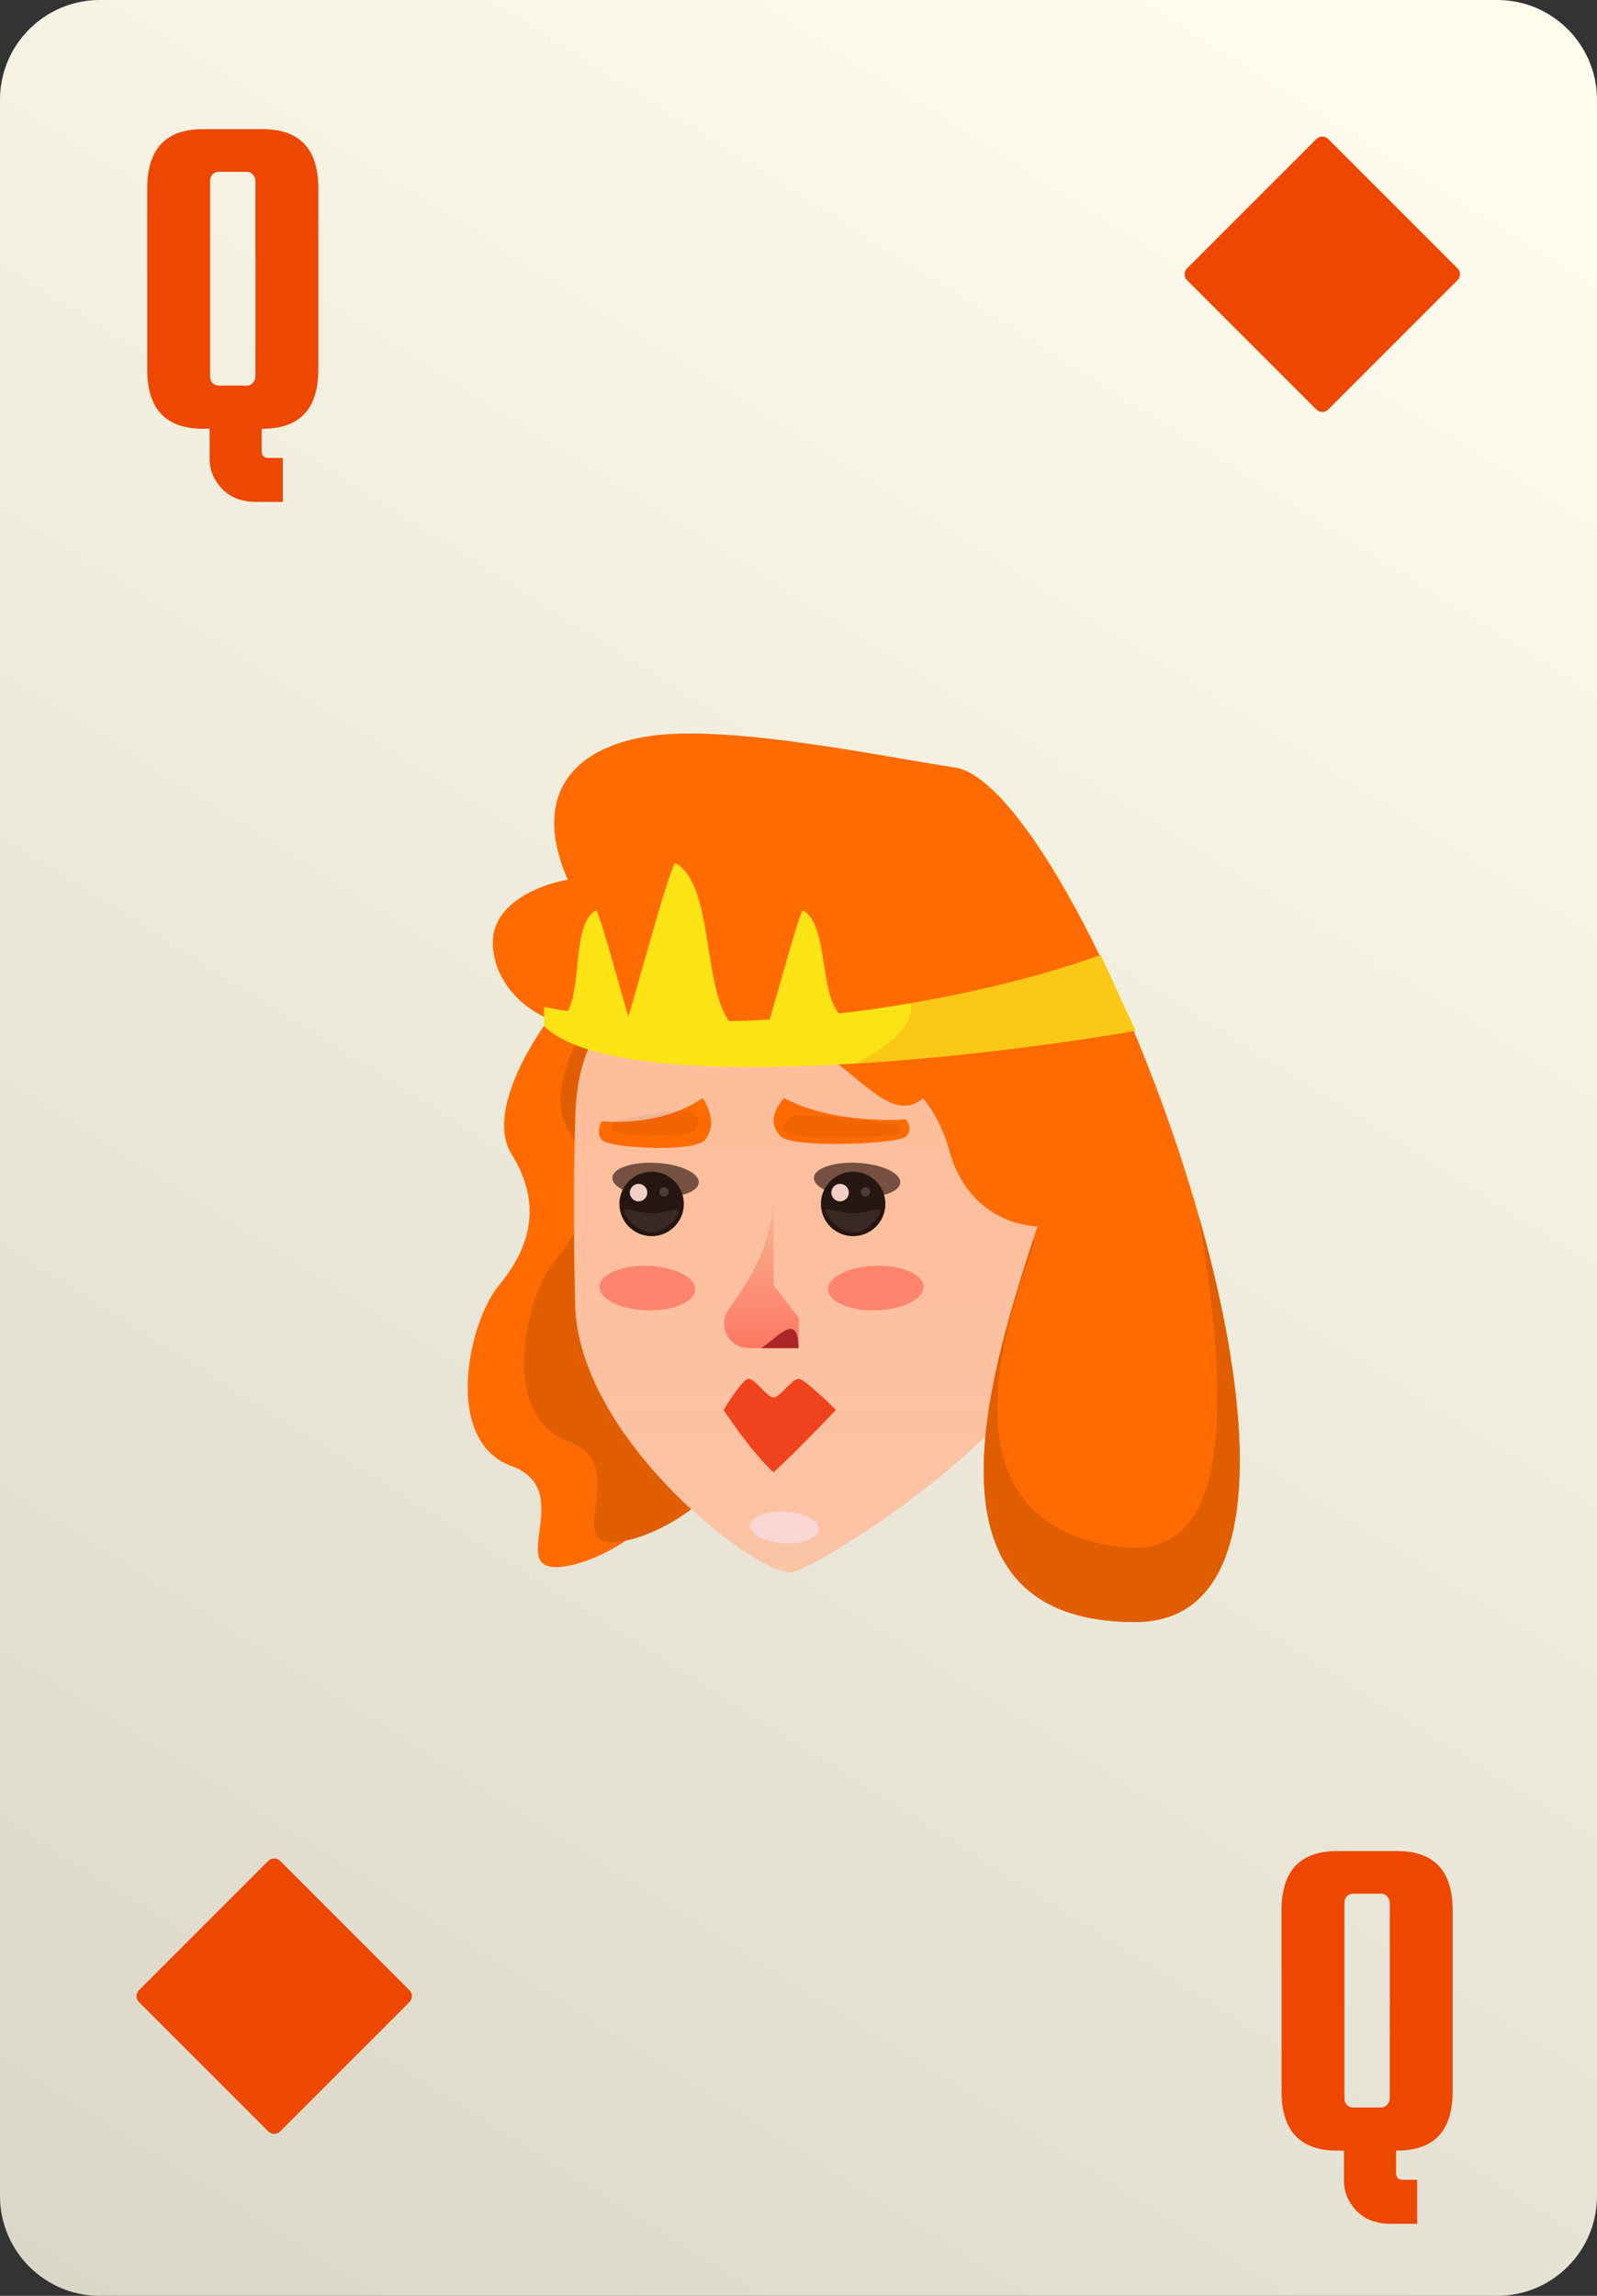 <svg width="64" height="92" viewBox="0 0 64 92" fill="none" xmlns="http://www.w3.org/2000/svg">
<rect x="0" y="0" width="64" height="92" fill="#333333" stroke="none"/>
<path d="M0 4C0 1.791 1.791 0 4 0H60C62.209 0 64 1.791 64 4V88C64 90.209 62.209 92 60 92H4C1.791 92 0 90.209 0 88V4Z" fill="url(#paint0_linear_2928_267489)"/>
<path d="M10.525 5.176C12.013 5.176 12.757 5.968 12.757 7.552V14.804C12.757 16.388 12.013 17.18 10.525 17.18H10.489V18.08C10.489 18.26 10.579 18.35 10.759 18.35H11.335V20.113H10.273C9.685 20.113 9.223 19.933 8.887 19.574C8.563 19.226 8.401 18.83 8.401 18.386V17.18H8.131C6.644 17.18 5.9 16.388 5.9 14.804V7.552C5.9 5.968 6.644 5.176 8.131 5.176H10.525ZM8.419 7.246V15.092C8.419 15.188 8.449 15.272 8.509 15.344C8.581 15.416 8.665 15.452 8.761 15.452H9.895C9.991 15.452 10.069 15.416 10.129 15.344C10.201 15.272 10.237 15.188 10.237 15.092V7.246C10.237 7.15 10.201 7.066 10.129 6.994C10.069 6.922 9.991 6.886 9.895 6.886H8.761C8.665 6.886 8.581 6.922 8.509 6.994C8.449 7.066 8.419 7.15 8.419 7.246Z" fill="#ED4700"/>
<path d="M55.983 74.176C57.471 74.176 58.215 74.968 58.215 76.552V83.804C58.215 85.388 57.471 86.18 55.983 86.18H55.947V87.08C55.947 87.26 56.038 87.35 56.218 87.35H56.793V89.114H55.732C55.144 89.114 54.682 88.933 54.346 88.574C54.022 88.226 53.86 87.83 53.86 87.386V86.18H53.59C52.102 86.18 51.358 85.388 51.358 83.804V76.552C51.358 74.968 52.102 74.176 53.59 74.176H55.983ZM53.878 76.246V84.092C53.878 84.188 53.908 84.272 53.968 84.344C54.04 84.416 54.124 84.452 54.22 84.452H55.354C55.45 84.452 55.528 84.416 55.588 84.344C55.66 84.272 55.696 84.188 55.696 84.092V76.246C55.696 76.15 55.66 76.066 55.588 75.994C55.528 75.922 55.45 75.886 55.354 75.886H54.22C54.124 75.886 54.04 75.922 53.968 75.994C53.908 76.066 53.878 76.15 53.878 76.246Z" fill="#ED4700"/>
<g clip-path="url(#clip0_2928_267489)">
<path d="M20.5 46.25C19.5 44.65 21.25 41.75 22.25 40.5C23.333 40.5 25.5 40.8 25.5 42C25.5 43.5 24.75 49.25 27.5 53.75C30.25 58.25 25.5 62.25 22.75 62.75C20 63.25 23.25 59.75 20.5 58.75C17.75 57.75 18.75 53 20 51.5C21.25 50 21.75 48.25 20.5 46.25Z" fill="#FF6B00"/>
<path d="M22.756 45.25C21.756 43.65 23.506 40.75 24.506 39.5C25.589 39.5 27.756 39.8 27.756 41C27.756 42.5 27.006 48.25 29.756 52.75C32.506 57.25 27.756 61.25 25.006 61.75C22.256 62.25 25.506 58.75 22.756 57.75C20.006 56.75 21.006 52 22.256 50.5C23.506 49 24.006 47.25 22.756 45.25Z" fill="#E05E00"/>
<path d="M42.546 52.011C43.247 56.265 33 62.75 31.75 63C30.499 63.25 23.41 57.91 23.056 52.515C23.056 52.515 22.93 48.114 23.056 44.75C23.247 35.458 35.977 37.702 42.318 40.586C42.419 41.694 42.607 45.531 42.546 52.011Z" fill="url(#paint1_linear_2928_267489)"/>
<path d="M28.003 47.389C27.981 47.77 27.188 48.034 26.232 47.979C25.276 47.924 24.518 47.571 24.54 47.19C24.562 46.809 25.355 46.545 26.311 46.6C27.267 46.655 28.024 47.008 28.003 47.389Z" fill="#765040"/>
<path d="M27.405 48.245C27.405 48.958 26.827 49.536 26.114 49.536C25.401 49.536 24.822 48.958 24.822 48.245C24.822 47.532 25.401 46.954 26.114 46.954C26.827 46.954 27.405 47.532 27.405 48.245Z" fill="#261611"/>
<path opacity="0.1" d="M27.21 48.525C27.21 48.714 26.719 49.384 26.113 49.384C25.507 49.384 25.016 48.714 25.016 48.525C25.016 48.336 25.507 48.617 26.113 48.617C26.719 48.617 27.21 48.336 27.21 48.525Z" fill="#F3CEC4"/>
<path d="M25.941 47.79C25.941 47.984 25.784 48.141 25.591 48.141C25.397 48.141 25.24 47.984 25.24 47.79C25.24 47.597 25.397 47.44 25.591 47.44C25.784 47.44 25.941 47.597 25.941 47.79Z" fill="#F3CEC4"/>
<path opacity="0.2" d="M26.799 47.76C26.799 47.864 26.715 47.948 26.612 47.948C26.508 47.948 26.424 47.864 26.424 47.76C26.424 47.656 26.508 47.572 26.612 47.572C26.715 47.572 26.799 47.656 26.799 47.76Z" fill="#F3CEC4"/>
<path d="M36.079 47.389C36.057 47.77 35.264 48.034 34.308 47.979C33.352 47.924 32.595 47.571 32.617 47.19C32.639 46.809 33.431 46.545 34.387 46.6C35.343 46.655 36.101 47.008 36.079 47.389Z" fill="#765040"/>
<path d="M35.482 48.245C35.482 48.958 34.903 49.536 34.19 49.536C33.477 49.536 32.898 48.958 32.898 48.245C32.898 47.532 33.477 46.954 34.19 46.954C34.903 46.954 35.482 47.532 35.482 48.245Z" fill="#261611"/>
<path opacity="0.1" d="M35.286 48.525C35.286 48.714 34.795 49.384 34.189 49.384C33.583 49.384 33.092 48.714 33.092 48.525C33.092 48.336 33.583 48.617 34.189 48.617C34.795 48.617 35.286 48.336 35.286 48.525Z" fill="#F3CEC4"/>
<path d="M34.017 47.79C34.017 47.984 33.86 48.141 33.667 48.141C33.473 48.141 33.316 47.984 33.316 47.79C33.316 47.597 33.473 47.44 33.667 47.44C33.86 47.44 34.017 47.597 34.017 47.79Z" fill="#F3CEC4"/>
<path opacity="0.2" d="M34.876 47.76C34.876 47.864 34.791 47.948 34.688 47.948C34.584 47.948 34.5 47.864 34.5 47.76C34.5 47.656 34.584 47.572 34.688 47.572C34.791 47.572 34.876 47.656 34.876 47.76Z" fill="#F3CEC4"/>
<path d="M31 47.25C31.013 47.514 31.013 47.768 31 48.013V51.5L32.008 52.803V54.024H30.214H30.009C29.184 54.024 28.735 53.095 29.224 52.43C30.129 51.197 30.906 49.852 31 48.013V47.25Z" fill="url(#paint2_linear_2928_267489)"/>
<path d="M30.499 54.024C31.118 53.644 31.999 52.498 31.999 54.024L30.499 54.024Z" fill="#AA2727"/>
<path d="M37.011 51.556C37.026 52.049 36.182 52.475 35.125 52.508C34.068 52.542 33.198 52.169 33.182 51.677C33.167 51.184 34.011 50.758 35.069 50.725C36.126 50.691 36.995 51.064 37.011 51.556Z" fill="#FE846D"/>
<path d="M24.026 51.556C24.011 52.049 24.855 52.475 25.912 52.508C26.97 52.542 27.839 52.169 27.855 51.677C27.87 51.184 27.026 50.758 25.968 50.725C24.911 50.691 24.042 51.064 24.026 51.556Z" fill="#FE846D"/>
<path d="M38.038 46.086C37.306 43.4 35.088 42.322 34.07 42.118C35.495 41.304 39.076 40.47 42.006 43.644C45.669 47.612 43.837 57.99 42.006 57.99C40.541 57.99 41.396 51.58 42.006 49.138C40.989 49.24 38.771 48.772 38.038 46.086Z" fill="#FF6B00"/>
<path opacity="0.5" d="M32.814 61.289C32.794 61.639 32.161 61.886 31.4 61.842C30.64 61.798 30.039 61.48 30.059 61.131C30.079 60.781 30.712 60.534 31.473 60.578C32.234 60.621 32.834 60.94 32.814 61.289Z" fill="#FAEDFF"/>
<path d="M31.303 45.547C30.812 45.075 30.967 44.53 31.416 44C33.5 45.104 36.302 44.854 36.302 44.854C36.302 44.854 36.623 45.245 36.302 45.547C35.982 45.848 31.793 46.018 31.303 45.547Z" fill="#FF6B00"/>
<path opacity="0.5" d="M31.638 45.454C31.215 45.242 31.348 44.996 31.736 44.758C32.124 44.519 35.431 45.004 35.789 45.046C36.148 45.089 36.229 45.318 35.952 45.454C35.676 45.589 32.062 45.666 31.638 45.454Z" fill="black" fill-opacity="0.12"/>
<path d="M28.25 45.681C28.655 45.169 28.527 44.576 28.156 44C26.434 45.2 24.118 44.928 24.118 44.928C24.118 44.928 23.853 45.353 24.118 45.681C24.383 46.009 27.844 46.194 28.25 45.681Z" fill="#FF6B00"/>
<path opacity="0.5" d="M27.807 45.352C28.119 45.115 28.021 44.84 27.735 44.574C27.449 44.307 25.007 44.849 24.742 44.896C24.478 44.944 24.418 45.2 24.622 45.352C24.826 45.504 27.495 45.59 27.807 45.352Z" fill="black" fill-opacity="0.12"/>
<path d="M30 55.25C30.25 55.25 30.75 56 31 56C31.25 56 31.75 55.25 32.001 55.25C32.251 55.25 33.5 56.5 33.5 56.5C33.5 56.5 31.917 58.167 31 59C30.084 58.167 29 56.5 29 56.5C29 56.5 29.75 55.25 30 55.25Z" fill="#F0421C"/>
<path d="M22.75 35.25C21.35 32.05 22.75 30 26 29.5C29.25 29 35.772 30.396 38.25 30.75C43.5 31.5 56.25 65 45.5 65C32.99 65 44 45.75 42 46.25C40 46.75 38.75 42.5 37 44C35.25 45.5 33.5 41 30.25 41.5C27 42 27.25 37.5 26.25 39.5C25.25 41.5 23.75 41 22.75 41C21.75 41 19.75 39.75 19.75 37.75C19.75 36.15 21.75 35.417 22.75 35.25Z" fill="#FF6B00"/>
<path d="M45.499 65C36.565 65 39.627 55.18 41.379 49.75C42.249 48.75 35.749 60.959 44.999 62C49.441 62.5 49.249 56 48.047 48.75C50.395 57.012 50.749 65 45.499 65Z" fill="#E05E00"/>
<path d="M21.804 41.117V40.351C29.702 41.922 39.3 40.014 44.108 38.275L45.5 41.303C39.545 42.353 24.777 44.059 21.804 41.117Z" fill="#FBE315"/>
<path d="M28.845 42.287C29.892 42.041 31.663 41.548 30.375 41.548C27.782 41.548 28.985 35.689 27.074 34.587C26.889 34.481 25.178 40.926 24.939 41.548L28.845 42.287Z" fill="#FBE315"/>
<path d="M33.308 41.374C33.974 41.217 35.1 40.904 34.281 40.904C32.632 40.904 33.397 37.178 32.182 36.478C32.064 36.41 30.976 40.509 30.824 40.904L33.308 41.374Z" fill="#FBE315"/>
<path d="M22.755 41.374C22.089 41.217 21.999 41 21.999 41C23.648 41 22.666 37.178 23.881 36.478C23.998 36.41 25.086 40.509 25.238 40.904L22.755 41.374Z" fill="#FBE315"/>
<path d="M44.108 38.275L45.5 41.303C42.875 41.766 38.536 42.356 34.25 42.62C34.25 42.62 36.75 41.5 36.5 40.202C39.522 39.686 42.194 38.967 44.108 38.275Z" fill="#FBC815"/>
</g>
<path d="M47.57 11.226C47.44 11.096 47.44 10.885 47.57 10.755L52.755 5.569C52.885 5.439 53.096 5.439 53.227 5.569L58.412 10.755C58.542 10.885 58.542 11.096 58.412 11.226L53.227 16.411C53.096 16.542 52.885 16.542 52.755 16.411L47.57 11.226Z" fill="#ED4700"/>
<path d="M5.569 80.226C5.439 80.096 5.439 79.885 5.569 79.754L10.754 74.569C10.884 74.439 11.095 74.439 11.226 74.569L16.411 79.754C16.541 79.885 16.541 80.096 16.411 80.226L11.226 85.411C11.095 85.542 10.884 85.542 10.754 85.411L5.569 80.226Z" fill="#ED4700"/>
<defs>
<linearGradient id="paint0_linear_2928_267489" x1="2.065" y1="92" x2="56.642" y2="5.152" gradientUnits="userSpaceOnUse">
<stop stop-color="#DAD7C9"/>
<stop offset="1" stop-color="#FFFCED"/>
</linearGradient>
<linearGradient id="paint1_linear_2928_267489" x1="32.795" y1="37.5" x2="32.795" y2="64.36" gradientUnits="userSpaceOnUse">
<stop stop-color="#FFBC98"/>
<stop offset="1" stop-color="#FAC4A6"/>
</linearGradient>
<linearGradient id="paint2_linear_2928_267489" x1="30.028" y1="48.233" x2="30.028" y2="54.126" gradientUnits="userSpaceOnUse">
<stop stop-color="#F5B694"/>
<stop offset="1" stop-color="#FF7762"/>
</linearGradient>
<clipPath id="clip0_2928_267489">
<rect width="36" height="36" fill="white" transform="translate(14 29)"/>
</clipPath>
</defs>
</svg>
